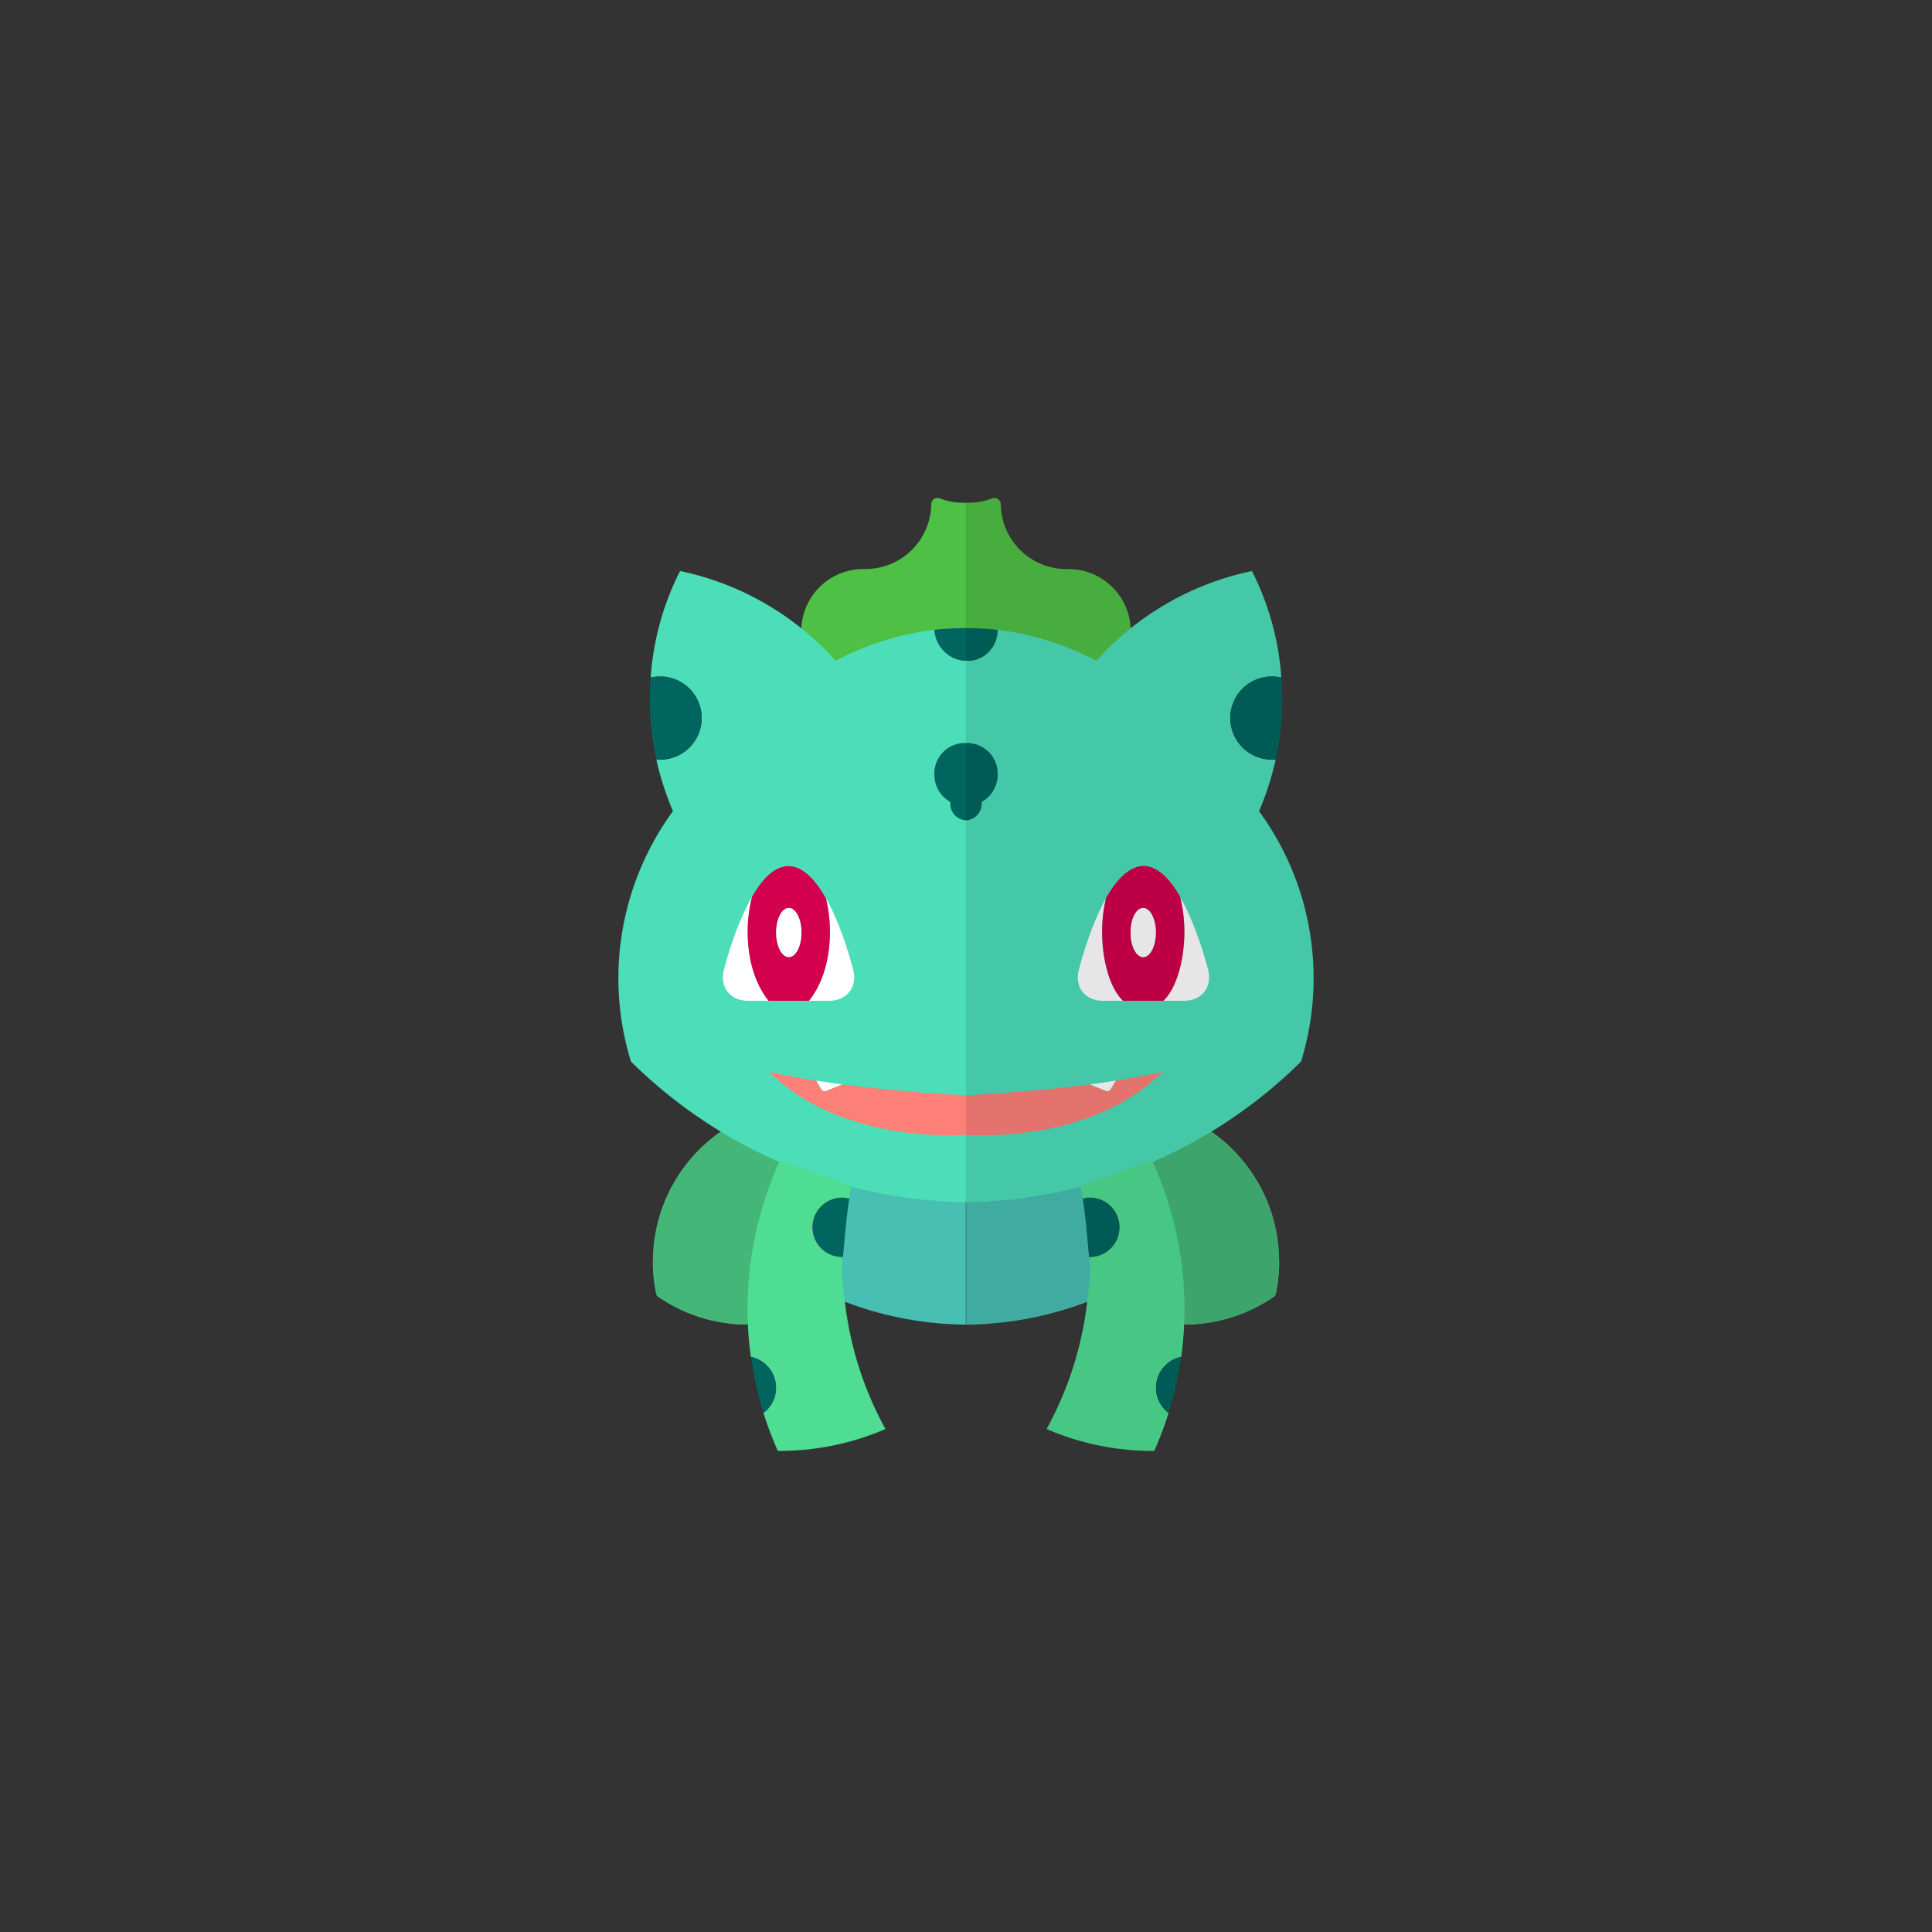 <?xml version="1.0" ?><svg id="pkft" viewBox="0 0 500 500" xmlns="http://www.w3.org/2000/svg"><rect x="0" y="0" width="500" height="500" fill="#333333" stroke="none"/><defs><style>.cls-1{fill:#4ec045;}.cls-2{fill:#47bfb3;}.cls-3{fill:#44b778;}.cls-4{fill:#4cdeb9;}.cls-5{fill:#fff;}.cls-6{fill:#d2004d;}.cls-7{fill:#00655f;}.cls-8{fill:#4edd92;}.cls-9{fill:#fc8078;}.cls-10{opacity:0.1;}</style></defs><title/><path class="cls-1" d="M223.5,147.26h0.82A17,17,0,0,0,241,130.49h0a1.65,1.65,0,0,1,2.26-1.5,16.24,16.24,0,0,0,5.91,1.11,7.62,7.62,0,0,0,.82,0v39.31H227l-19.63,3.8v-9.8A16.09,16.09,0,0,1,223.5,147.26Z"/><path class="cls-2" d="M218,326.29c-0.55,3.49,0,7.09.43,10.52a89.51,89.51,0,0,0,31.53,6v-31.9l-30.91-5S218.27,324.86,218,326.29Z"/><path class="cls-3" d="M169.94,335.31a41,41,0,0,1-1-8.88"/><path class="cls-3" d="M193.5,342.79a40.7,40.7,0,0,1-23.57-7.48"/><path class="cls-3" d="M193.5,342.79l8.93-42.19L187,292.51a40.9,40.9,0,0,0-17.06,42.8,40.7,40.7,0,0,0,23.57,7.48"/><path class="cls-4" d="M241.81,163a74.09,74.09,0,0,0-25.56,8A74.38,74.38,0,0,0,176,147.78a71.46,71.46,0,0,0-7.6,27.57,10.77,10.77,0,1,1,2.41,21.26c-0.32,0-.63,0-0.94,0a75.49,75.49,0,0,0,4.29,13.32,73.23,73.23,0,0,0-10.87,64.8,126.11,126.11,0,0,0,86.26,36.41H250V171A8.5,8.5,0,0,1,241.81,163Z"/><path class="cls-5" d="M194.63,232.11c-4.65,8-7.33,19.1-7.33,19.1-1,4.38,1.78,7.79,6.28,7.79h5.35c-3.23-4-5.42-10.1-5.42-17.83A35.86,35.86,0,0,1,194.63,232.11Z"/><path class="cls-5" d="M220.85,251.21s-2.59-10.77-7.09-18.77a36.41,36.41,0,0,1,1,8.69c0,7.72-2.18,13.87-5.42,17.87h5.21C219.07,259,221.89,255.59,220.85,251.21Z"/><path class="cls-6" d="M213.76,232.53c-2.63-4.67-5.9-8.37-9.69-8.37s-6.86,3.48-9.45,7.95a35.86,35.86,0,0,0-1.12,9.06c0,7.72,2.18,13.83,5.42,17.83h10.44c3.23-4,5.42-10.1,5.42-17.83A36.05,36.05,0,0,0,213.76,232.53Zm-9.62,15.17c-1.81,0-3.27-2.85-3.27-6.36s1.47-6.36,3.27-6.36,3.27,2.85,3.27,6.36S205.95,247.7,204.14,247.7Z"/><ellipse class="cls-5" cx="204.14" cy="241.34" rx="3.27" ry="6.36"/><path class="cls-7" d="M181.58,185.85a10.74,10.74,0,0,0-13.19-10.49c-0.14,1.93-.22,3.88-0.22,5.85a71.06,71.06,0,0,0,1.69,15.36c0.31,0,.62,0,0.94,0A10.77,10.77,0,0,0,181.58,185.85Z"/><path class="cls-7" d="M241.83,163A8.48,8.48,0,0,0,250,171v-8.44A69.77,69.77,0,0,0,241.83,163Z"/><path class="cls-7" d="M210.36,317.65a7.69,7.69,0,0,0,7.69,7.69h0.1c0.47-5,.87-10.28,1.65-15.16A7.67,7.67,0,0,0,210.36,317.65Z"/><path class="cls-8" d="M218.66,336.88c-0.4-3.43-1-6.94-.61-10.46,0-.36.07-0.73,0.1-1.1H218a7.69,7.69,0,1,1,1.75-15.17c0.18-1.11.37-2.21,0.6-3.27l-18.49-6.61a95.18,95.18,0,0,0-7.08,23,90.65,90.65,0,0,0-.46,27.88,8.17,8.17,0,0,1,3.26,14.5,89.46,89.46,0,0,0,3.73,9.85h0.33a69.29,69.29,0,0,0,27.52-5.67A89.39,89.39,0,0,1,218.66,336.88Z"/><path class="cls-7" d="M200.85,359.16a8.18,8.18,0,0,0-6.48-8,89.46,89.46,0,0,0,3.26,14.5A8.16,8.16,0,0,0,200.85,359.16Z"/><path class="cls-9" d="M217.94,280.64l-4.18,1.7a1,1,0,0,1-1.18-.4l-1.33-2.26c-8.23-1.29-12.2-2.34-12.2-2.34C218.17,296.46,250,293.7,250,293.7V283.47C237,282.76,226,281.69,217.94,280.64Z"/><path class="cls-5" d="M213.75,282.34l4.17-1.7q-3.71-.49-6.68-1l1.33,2.26A1,1,0,0,0,213.75,282.34Z"/><path class="cls-7" d="M241.8,200.44a8.16,8.16,0,0,0,4.14,7.12,4.06,4.06,0,0,0,0,.65A4.28,4.28,0,0,0,250,212.3v-20A7.91,7.91,0,0,0,241.8,200.44Z"/><path class="cls-1" d="M276.5,147.26h-0.82A17,17,0,0,1,259,130.49h0a1.65,1.65,0,0,0-2.26-1.5,16.24,16.24,0,0,1-5.91,1.11,7.62,7.62,0,0,1-.82,0v39.31H273l19.63,3.8v-9.8A16.09,16.09,0,0,0,276.5,147.26Z"/><path class="cls-2" d="M282,326.29c0.55,3.49,0,7.09-.43,10.52a89.51,89.51,0,0,1-31.53,6v-31.9l30.91-5S281.73,324.86,282,326.29Z"/><path class="cls-3" d="M330.06,335.31a41,41,0,0,0,1-8.88"/><path class="cls-3" d="M306.5,342.79a40.7,40.7,0,0,0,23.57-7.48"/><path class="cls-3" d="M306.5,342.79l-8.93-42.19L313,292.51a40.9,40.9,0,0,1,17.06,42.8,40.7,40.7,0,0,1-23.57,7.48"/><path class="cls-4" d="M258.19,163a74.09,74.09,0,0,1,25.56,8A74.38,74.38,0,0,1,324,147.78a71.46,71.46,0,0,1,7.6,27.57,10.77,10.77,0,1,0-2.41,21.26c0.32,0,.63,0,0.94,0a75.49,75.49,0,0,1-4.29,13.32,73.23,73.23,0,0,1,10.87,64.8,126.11,126.11,0,0,1-86.26,36.41H250V171A7.84,7.84,0,0,0,258.19,163Z"/><path class="cls-5" d="M305.38,232.11c4.65,8,7.33,19.1,7.33,19.1,1,4.38-1.78,7.79-6.28,7.79h-5.35c3.23-4,5.42-10.1,5.42-17.83A35.86,35.86,0,0,0,305.38,232.11Z"/><path class="cls-5" d="M279.15,251.21s2.59-10.77,7.09-18.77a36.41,36.41,0,0,0-1,8.69c0,7.72,2.18,14.87,5.42,17.87h-5.21C280.93,259,278.11,255.59,279.15,251.21Z"/><path class="cls-6" d="M285.23,241.17c0,7.72,2.18,14.83,5.42,17.83h10.44c3.23-3,5.42-10.1,5.42-17.83a36.55,36.55,0,0,0-1.12-9.15c-2.58-4.47-5.77-7.91-9.45-7.91s-7.06,3.64-9.69,8.3A37,37,0,0,0,285.23,241.17Zm7.36,0.17c0-3.51,1.47-6.36,3.27-6.36s3.27,2.85,3.27,6.36-1.47,6.36-3.27,6.36S292.59,244.85,292.59,241.34Z"/><ellipse class="cls-5" cx="295.86" cy="241.34" rx="3.27" ry="6.36"/><path class="cls-7" d="M318.42,185.85a10.74,10.74,0,0,1,13.19-10.49c0.14,1.93.22,3.88,0.22,5.85a71.06,71.06,0,0,1-1.69,15.36c-0.31,0-.62,0-0.94,0A10.77,10.77,0,0,1,318.42,185.85Z"/><path class="cls-7" d="M258.17,163A7.82,7.82,0,0,1,250,171v-8.44A69.77,69.77,0,0,1,258.17,163Z"/><path class="cls-7" d="M289.64,317.65a7.69,7.69,0,0,1-7.69,7.69h-0.1c-0.47-5-.87-10.28-1.65-15.16A7.67,7.67,0,0,1,289.64,317.65Z"/><path class="cls-8" d="M281.35,336.88c0.4-3.43,1-6.94.61-10.46,0-.36-0.07-0.73-0.1-1.1H282a7.69,7.69,0,1,0-1.75-15.17c-0.18-1.11-.37-2.21-0.6-3.27l18.49-6.61a95.18,95.18,0,0,1,7.08,23,90.65,90.65,0,0,1,.46,27.88,8.17,8.17,0,0,0-3.26,14.5,89.46,89.46,0,0,1-3.73,9.85h-0.33a69.29,69.29,0,0,1-27.52-5.67A89.39,89.39,0,0,0,281.35,336.88Z"/><path class="cls-7" d="M299.15,359.16a8.18,8.18,0,0,1,6.48-8,89.46,89.46,0,0,1-3.26,14.5A8.16,8.16,0,0,1,299.15,359.16Z"/><path class="cls-9" d="M282.06,280.64l4.18,1.7a1,1,0,0,0,1.18-.4l1.33-2.26c8.23-1.29,12.2-2.34,12.2-2.34C281.83,296.46,250,293.7,250,293.7V283.47C263,282.76,274,281.69,282.06,280.64Z"/><path class="cls-5" d="M286.25,282.34l-4.17-1.7q3.71-.49,6.68-1l-1.33,2.26A1,1,0,0,1,286.25,282.34Z"/><path class="cls-7" d="M258.2,200.44a8.16,8.16,0,0,1-4.14,7.12,4.06,4.06,0,0,1,0,.65A4.28,4.28,0,0,1,250,212.3v-20A7.91,7.91,0,0,1,258.2,200.44Z"/><path class="cls-10" d="M336.72,274.69a73.23,73.23,0,0,0-10.87-64.8,75.49,75.49,0,0,0,4.29-13.32h0A72.7,72.7,0,0,0,331.83,181c0-2-.08-4-0.22-6h0a69.92,69.92,0,0,0-7.6-27.4,73.33,73.33,0,0,0-31.45,14.88A16.11,16.11,0,0,0,276.5,147h-0.82A16.77,16.77,0,0,1,259,130.49h0a1.63,1.63,0,0,0-2.24-1.5,16.32,16.32,0,0,1-5.92,1.11,8,8,0,0,1-.83,0v32.5h0V171a8.56,8.56,0,0,0,5-2h0a8.63,8.63,0,0,1-5.06,2V311.11h0v0h0v31.64a83.89,83.89,0,0,0,31-5.91h0a82.82,82.82,0,0,1-10.37,33,69.71,69.71,0,0,0,27.6,5.67h0.37a89.24,89.24,0,0,0,7-24.35q0.6-4.32.78-8.76l0.09,0.39a40.71,40.71,0,0,0,23.57-7.48,40.87,40.87,0,0,0-16.62-42.49c0.86-.52,1.73-1,2.58-1.59A125.41,125.41,0,0,0,336.72,274.69ZM329.19,175h0a10.89,10.89,0,0,0-10.87,10.81A10.76,10.76,0,0,0,329,196.7v0a10.71,10.71,0,0,1-10.68-10.83A10.9,10.9,0,0,1,329.19,175Z"/></svg>